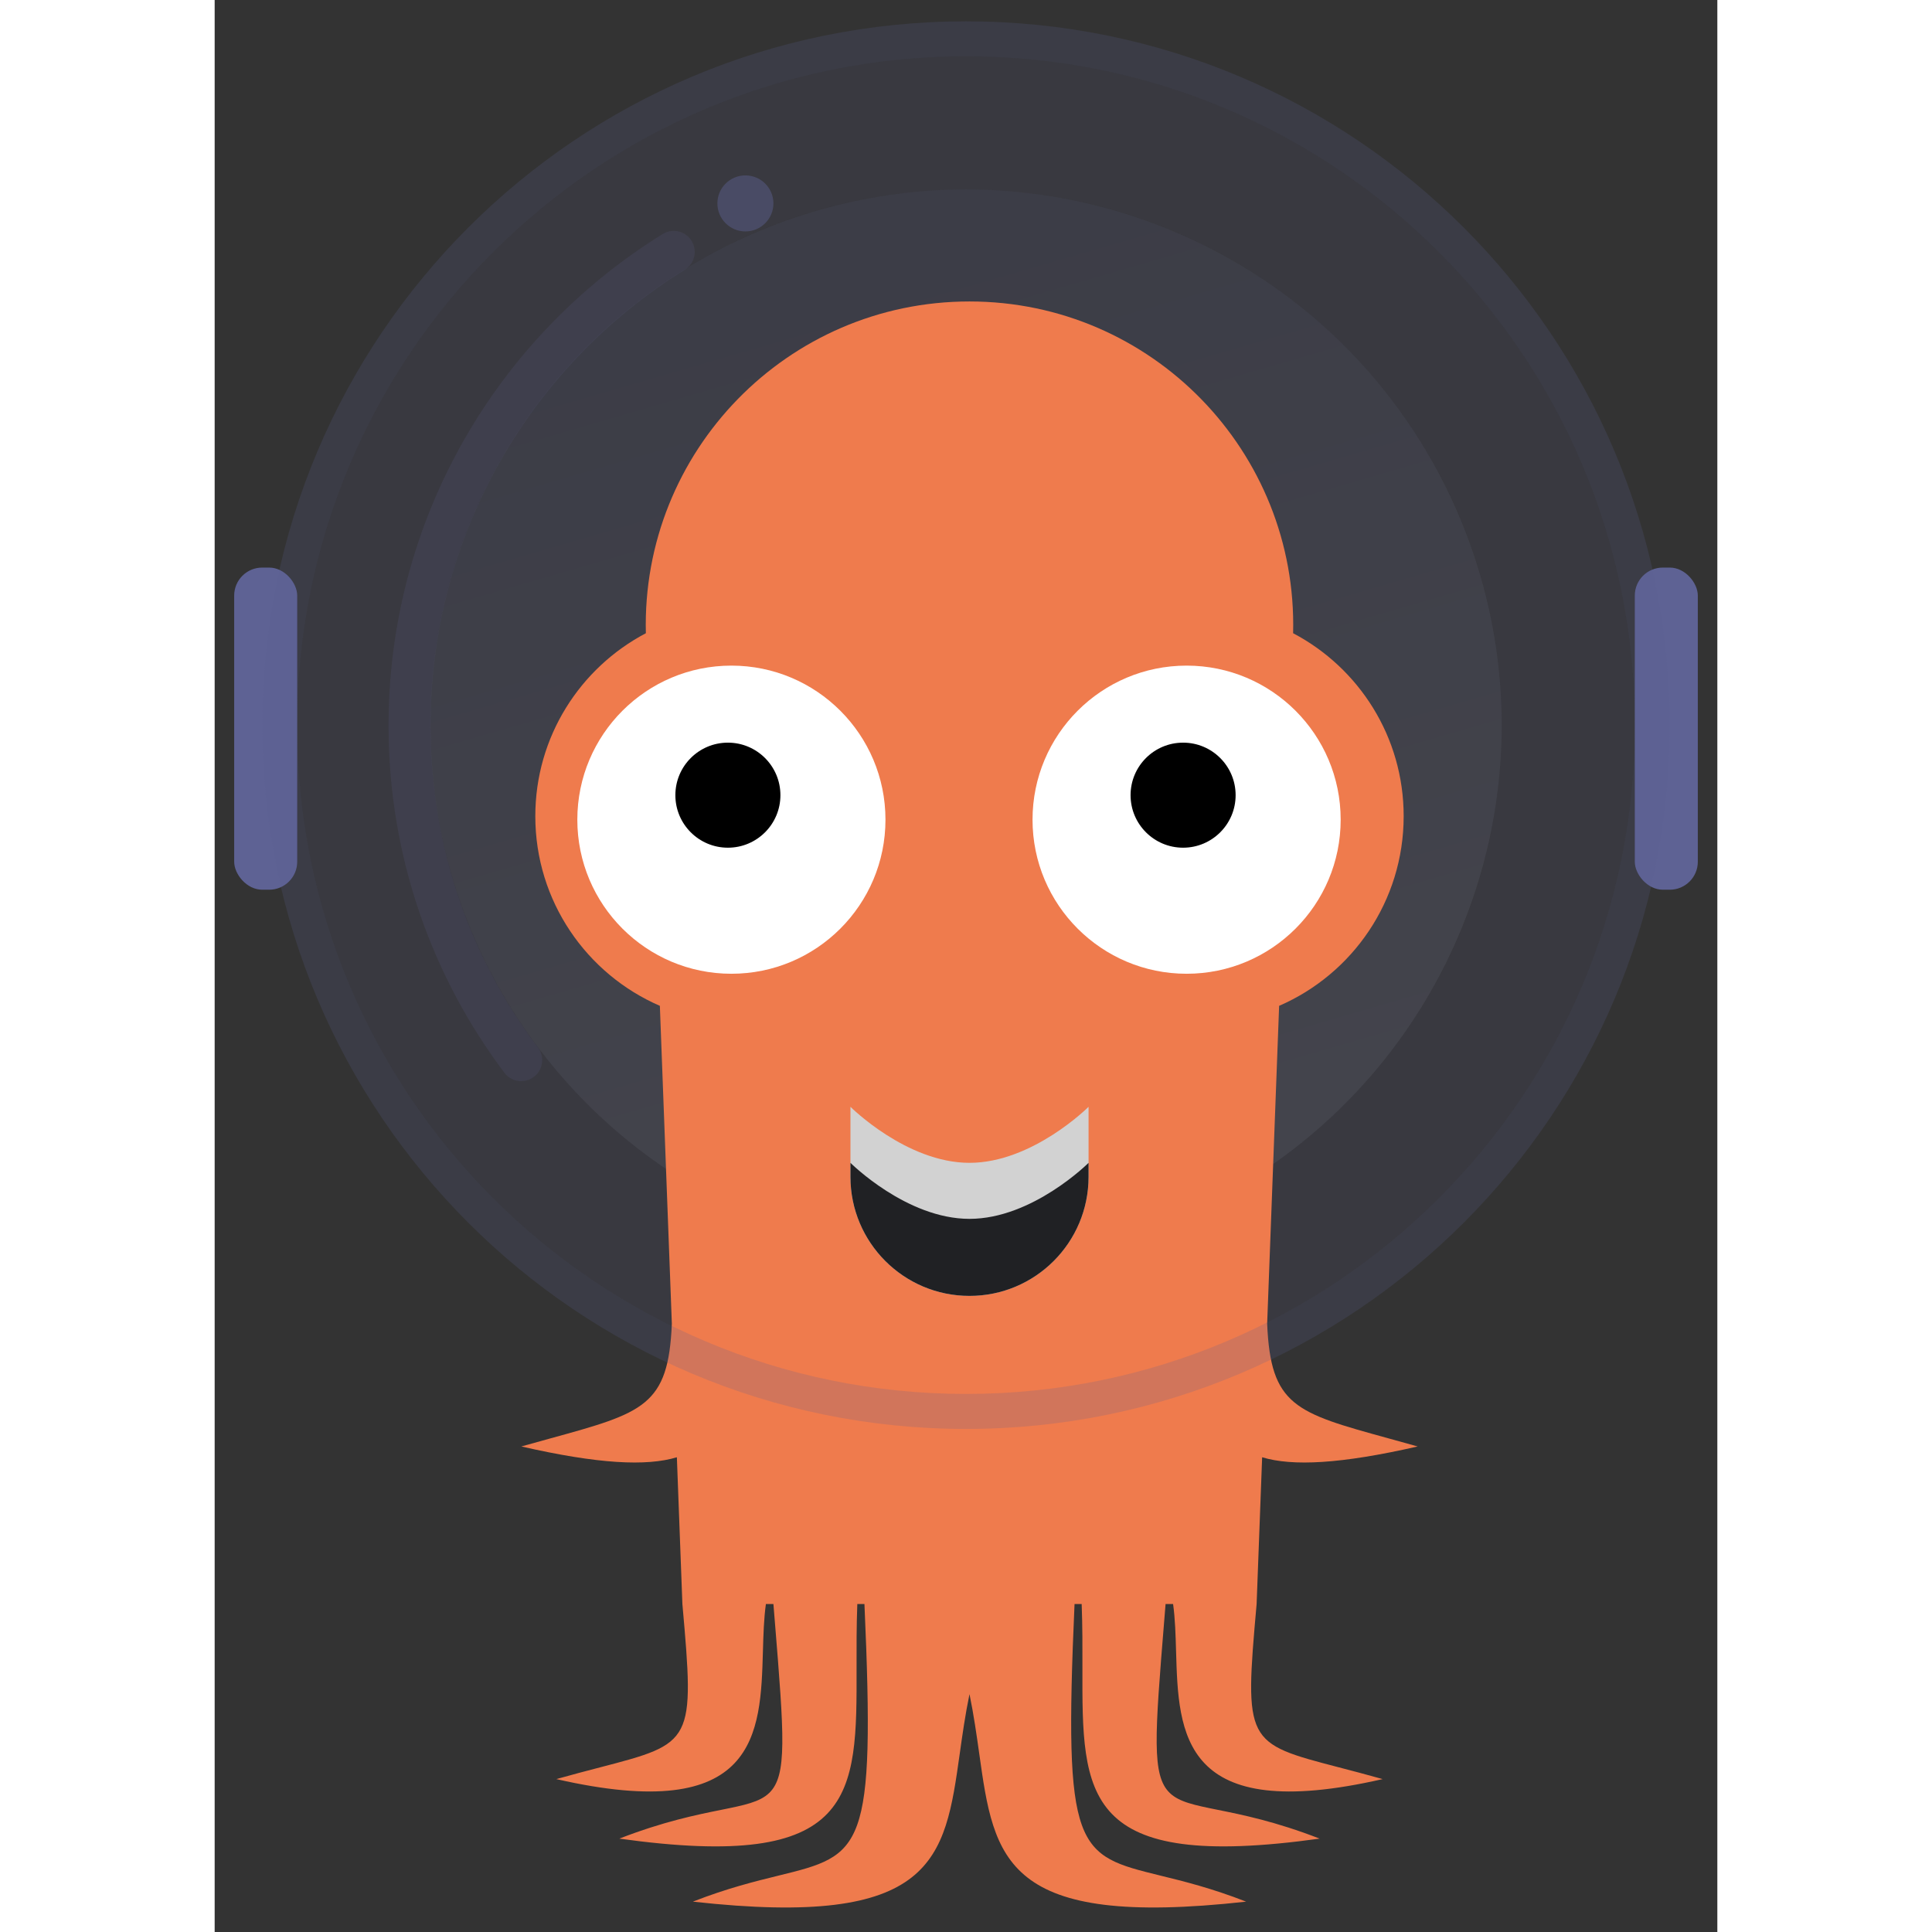 <svg xmlns="http://www.w3.org/2000/svg" fill="none" width="32" height="32" viewBox="-2 -2 154 198" preserveAspectRatio="xMidYMid meet"><rect x="-2" y="-2" width="154" height="198" fill="#333333" stroke="none"/><linearGradient id="a" gradientUnits="userSpaceOnUse" x1="75" x2="106.522" y1="17.412" y2="125.731"><stop offset="0" stop-color="#5e6294"></stop><stop offset="1" stop-color="#878bb2"></stop></linearGradient><circle cx="75" cy="72.316" fill="url(#a)" opacity=".2" r="54.904"></circle><path clip-rule="evenodd" d="m75 140.857c37.854 0 68.541-30.687 68.541-68.541 0-37.854-30.687-68.541-68.541-68.541s-68.541 30.687-68.541 68.541c0 37.854 30.687 68.541 68.541 68.541zm0-13.637c30.323 0 54.904-24.581 54.904-54.904 0-30.323-24.581-54.904-54.904-54.904-30.323 0-54.904 24.581-54.904 54.904 0 30.323 24.581 54.904 54.904 54.904z" fill="#5e6294" fill-rule="evenodd" opacity=".14"></path><path d="m43.626 101.083c-7.51-3.253-12.765-10.731-12.765-19.437 0-8.14 4.594-15.207 11.33-18.75-.467-18.61 14.496-34.001 33.167-34.001 18.671 0 33.634 15.391 33.167 34.001 6.737 3.543 11.33 10.61 11.33 18.75 0 8.706-5.254 16.184-12.764 19.437l-1.226 32.572c.351 8.432 2.893 9.131 12.457 11.761.923.253 1.911.525 2.969.824-7.878 1.8-12.827 2.048-15.941 1.108l-.566 15.04c-1.264 14.215-1.137 14.248 8.458 16.745 1.305.34 2.785.725 4.46 1.197-20.66 4.723-20.929-4.635-21.173-13.097-.049-1.691-.096-3.346-.305-4.845h-.77c-.046.569-.091 1.122-.135 1.659l-.001.014c-.964 11.835-1.295 15.897.564 17.688.971.936 2.54 1.252 4.927 1.734 2.498.503 5.891 1.186 10.434 2.948-24.362 3.392-24.343-4.346-24.312-17.521.005-2.05.01-4.231-.076-6.522h-.731c-1.129 25.397.183 25.719 8.822 27.838 2.347.576 5.235 1.284 8.761 2.664-24.826 2.759-25.82-4.296-27.35-15.164-.271-1.926-.559-3.971-.999-6.102-.44 2.131-.728 4.176-.999 6.102-1.53 10.868-2.524 17.923-27.35 15.164 3.526-1.38 6.414-2.088 8.761-2.664 8.639-2.119 9.951-2.441 8.822-27.838h-.731c-.086 2.291-.081 4.472-.076 6.522.032 13.175.05 20.913-24.312 17.521 4.543-1.762 7.936-2.445 10.434-2.948 2.388-.482 3.957-.798 4.928-1.734 1.858-1.791 1.527-5.853.564-17.688-.044-.541-.089-1.099-.136-1.673h-.77c-.209 1.499-.257 3.154-.305 4.845-.243 8.462-.512 17.82-21.172 13.097 1.675-.472 3.155-.857 4.46-1.197 9.595-2.497 9.722-2.53 8.459-16.745l-.566-15.04c-3.115.94-8.063.692-15.941-1.108 1.058-.299 2.046-.571 2.969-.824 9.564-2.63 12.106-3.329 12.457-11.761z" fill="#ef7b4d"></path><circle cx="50.957" cy="82.005" fill="#ffffff" r="15.79"></circle><circle cx="50.598" cy="79.493" fill="#000" r="5.383"></circle><circle cx="97.608" cy="82.005" fill="#ffffff" r="15.79"></circle><circle cx="97.249" cy="79.493" fill="#000" r="5.383"></circle><path d="m63.158 111.431s5.742 5.741 12.201 5.741c6.459 0 12.201-5.741 12.201-5.741v7.177c0 6.738-5.463 12.201-12.201 12.201s-12.201-5.463-12.201-12.201z" fill="#d2d2d2"></path><path d="m63.158 117.172s5.742 5.742 12.201 5.742c6.459 0 12.201-5.742 12.201-5.742v1.436c0 6.738-5.463 12.201-12.201 12.201s-12.201-5.463-12.201-12.201z" fill="#202124"></path><path d="m29.413 106.647c-7.137-9.482-11.387-21.263-11.44-34.044-.085-20.596 10.754-38.689 27.072-48.788" opacity=".16" stroke="#5e6294" stroke-linecap="round" stroke-width="4.306"></path><g fill="#5e6294"><circle cx="52.392" cy="18.847" opacity=".45" r="2.871"></circle><rect height="33.014" rx="2.871" width="6.459" y="56.168"></rect><rect height="33.014" rx="2.871" width="6.459" x="143.541" y="56.168"></rect><path clip-rule="evenodd" d="m75 144.445c39.836 0 72.129-32.293 72.129-72.129 0-39.836-32.293-72.129-72.129-72.129-39.836 0-72.129 32.293-72.129 72.129 0 39.836 32.293 72.129 72.129 72.129zm0-3.588c37.854 0 68.541-30.687 68.541-68.541 0-37.854-30.687-68.541-68.541-68.541s-68.541 30.687-68.541 68.541c0 37.854 30.687 68.541 68.541 68.541z" fill-opacity=".2" fill-rule="evenodd"></path></g></svg>
